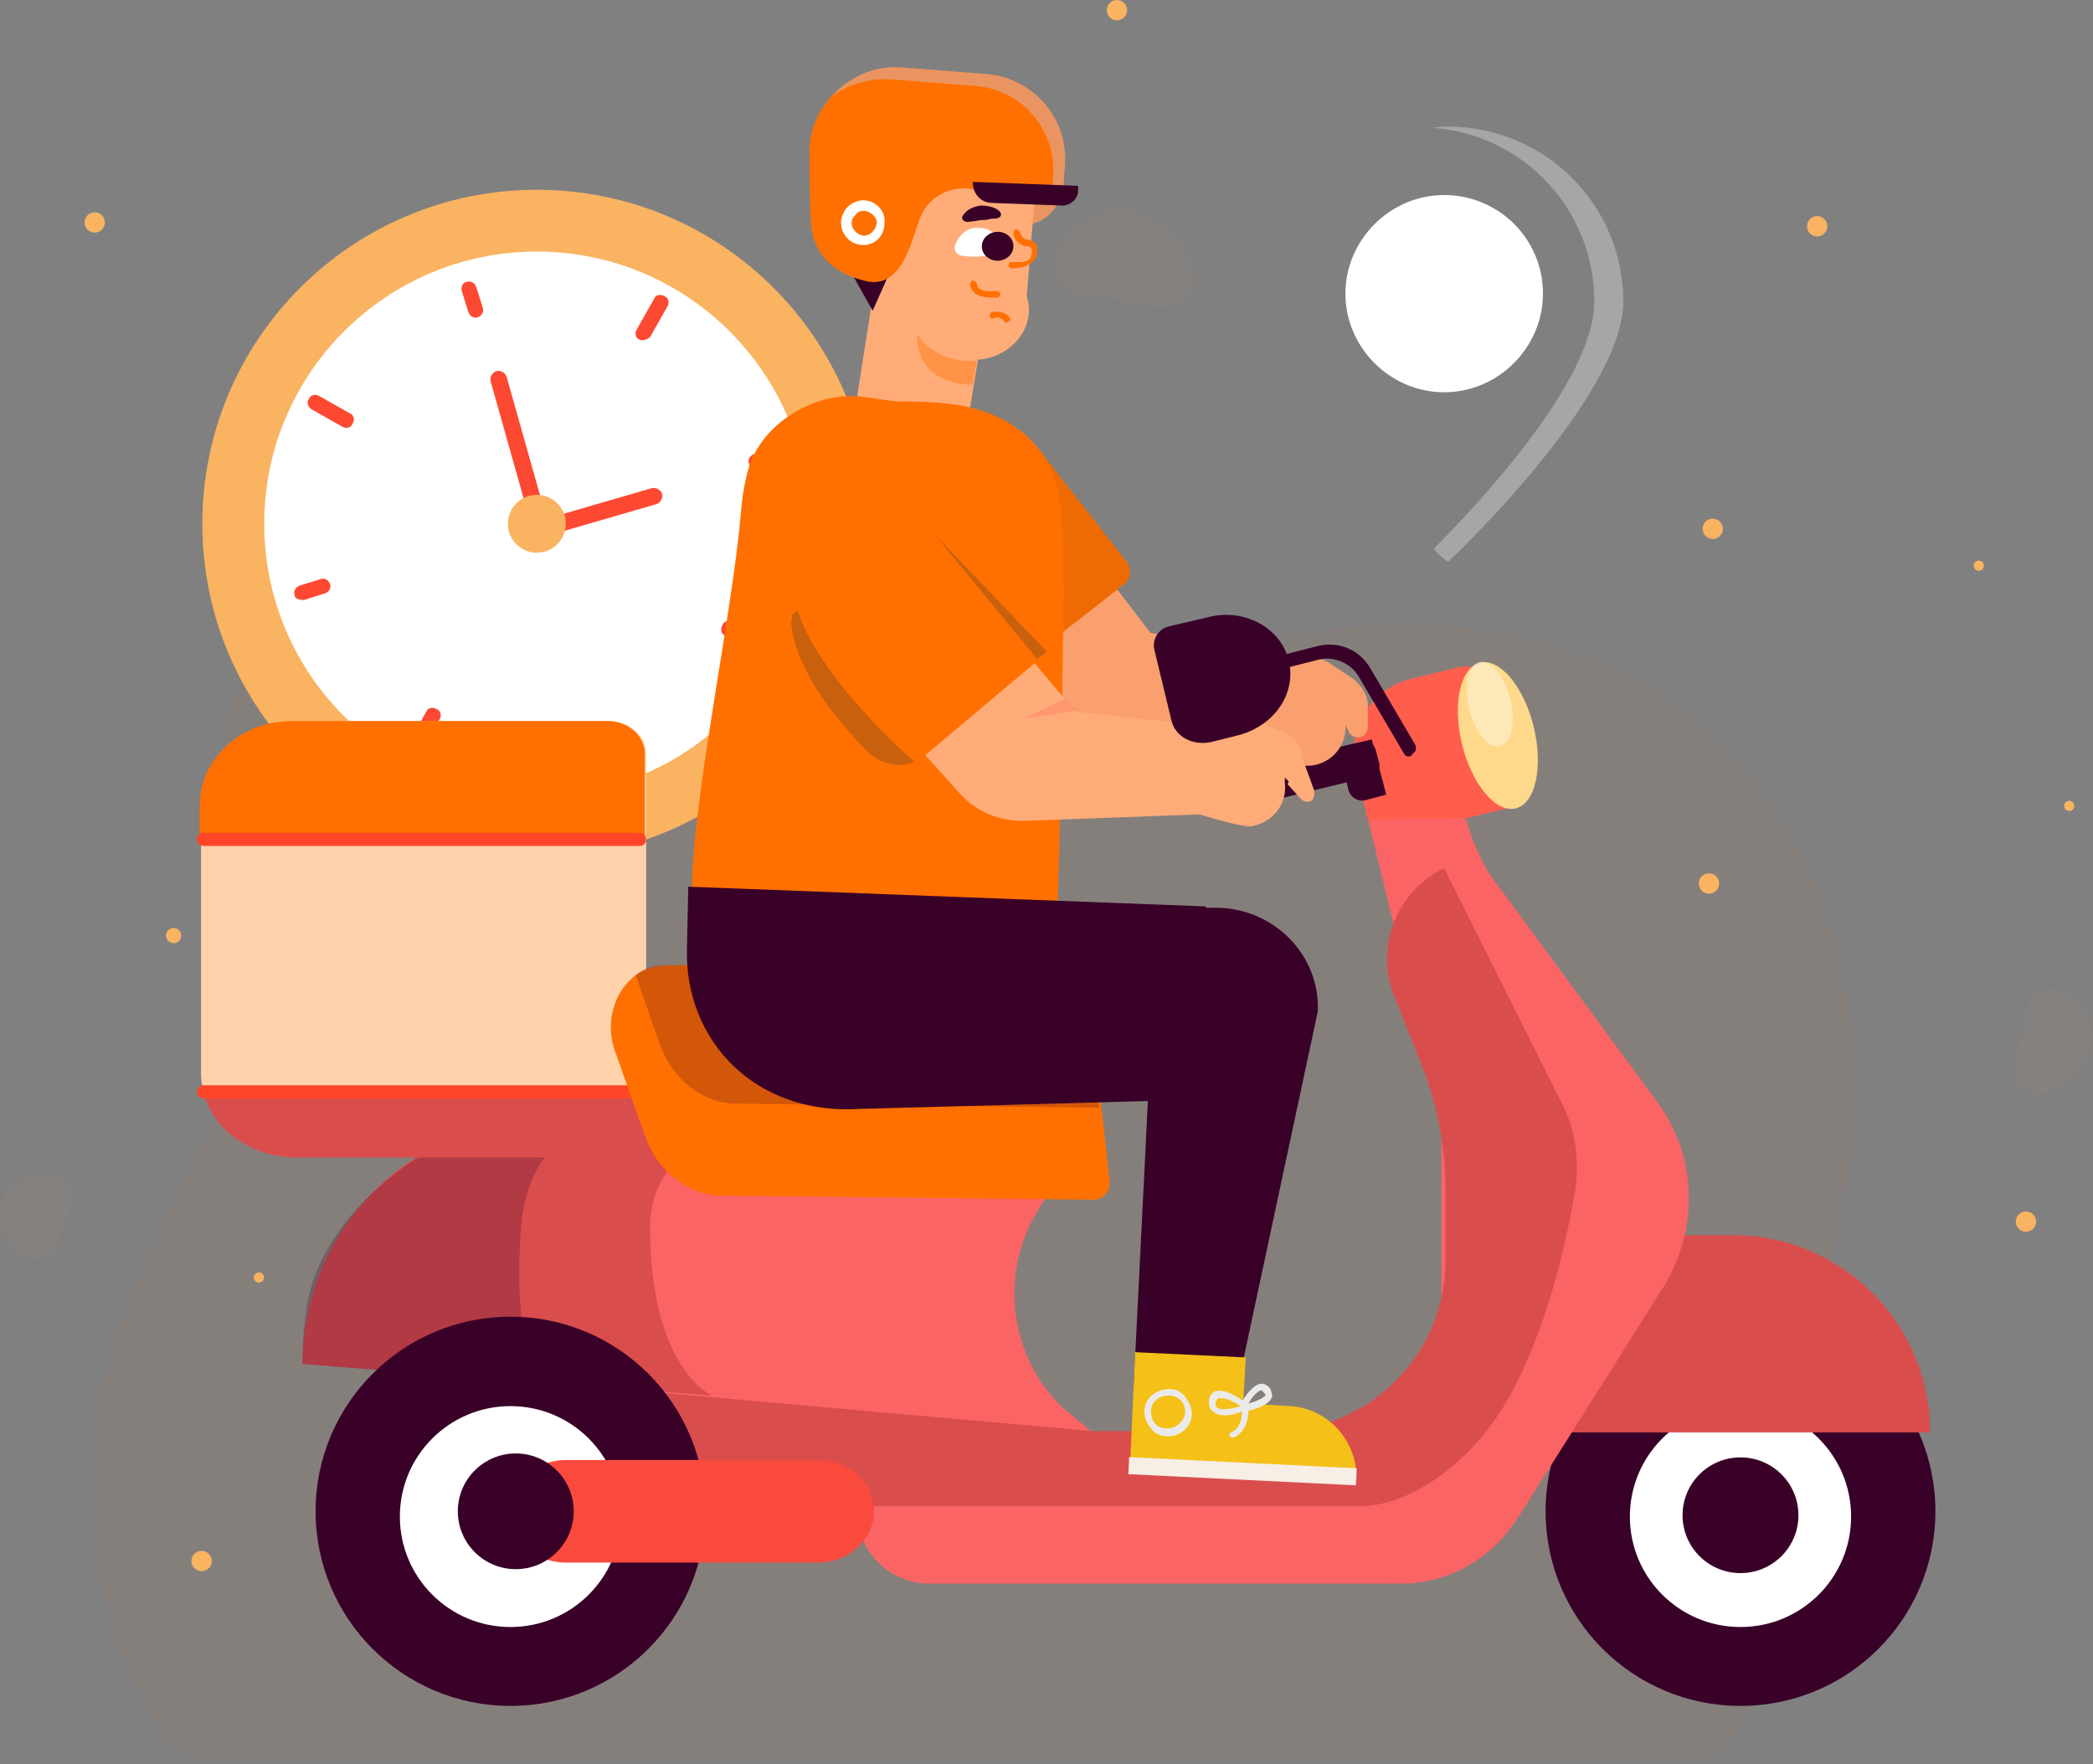 <svg width="414" height="349" viewBox="0 0 414 349" fill="none" xmlns="http://www.w3.org/2000/svg">
<rect x="0" y="0" width="414" height="349" fill="#808080" stroke="none"/>
<g opacity="0.61">
<g opacity="0.61">
<g opacity="0.61">
<g opacity="0.41">
<path opacity="0.41" d="M2.11 246.158C-0.66 242.89 -0.66 237.861 1.858 235.095C4.376 232.329 10.672 230.569 13.442 233.838C16.212 237.107 12.183 241.884 11.427 245.907C9.916 251.439 4.88 249.427 2.11 246.158Z" fill="#FF9455"/>
</g>
<g opacity="0.41">
<path opacity="0.41" d="M410.808 197.63C414.334 200.648 415.089 206.431 412.319 210.454C409.801 214.477 403.002 218.248 399.728 215.231C396.203 212.214 400.232 205.676 400.735 200.648C401.491 193.607 407.283 194.613 410.808 197.63Z" fill="#FF9455"/>
</g>
<g opacity="0.41">
<path opacity="0.41" d="M211.369 46.014C215.146 41.488 222.449 39.979 227.989 42.996C233.529 46.014 238.565 54.311 235.04 58.837C231.263 63.363 222.701 59.089 216.154 58.586C206.837 58.334 207.592 50.791 211.369 46.014Z" fill="#FF9455"/>
</g>
</g>
<g opacity="0.28">
<g opacity="0.28">
<g opacity="0.28">
<path opacity="0.28" d="M26.537 314.047C22.507 290.915 28.803 271.051 30.566 248.422C32.076 227.05 25.529 208.946 22.004 188.328C18.73 170.224 19.989 149.355 23.767 131.503C29.306 107.113 41.897 84.484 59.776 70.655C87.98 49.031 125.5 51.797 156.725 66.38C169.82 72.666 182.41 80.712 196.26 82.975C216.657 85.993 236.551 75.684 256.192 69.398C283.137 60.849 312.851 60.346 338.284 73.672C367.243 88.758 387.64 123.205 385.374 160.921C384.367 178.019 378.827 194.865 380.589 211.963C382.604 229.312 391.166 243.644 395.698 259.988C399.979 274.823 401.49 294.686 398.972 312.79C396.957 326.871 385.122 337.431 370.768 337.431H54.488C40.89 337.18 29.055 327.625 26.537 314.047Z" fill="#FF9455"/>
</g>
</g>
</g>
<g opacity="0.66">
<g opacity="0.66">
<g opacity="0.47">
<path opacity="0.47" d="M366.313 205.549C364.732 184.728 356.511 163.907 342.282 149.08C320.149 125.735 286.632 120.056 257.227 125.419C244.895 127.627 232.564 131.729 220.232 130.467C201.893 128.574 185.767 116.27 169.009 106.806C146.243 94.187 120 87.562 95.969 92.925C68.46 99.235 46.011 122.264 43.165 153.181C41.9 167.061 54.232 191.984 50.438 205.234C46.327 218.799 17.554 259.81 18.186 291.357C18.818 318.173 23.877 328.899 31.15 341.517C33.363 345.619 37.79 348.142 42.533 348.142H325.84H332.796C338.488 348.142 343.547 344.357 345.444 338.994C349.555 326.69 351.452 315.018 345.76 297.982C340.385 280.947 355.246 267.066 360.937 251.608C365.996 237.727 367.577 221.007 366.313 205.549Z" fill="#FF5F00"/>
</g>
</g>
</g>
</g>
</g>
<path d="M106.185 169.667C142.726 169.667 172.349 140.089 172.349 103.602C172.349 67.116 142.726 37.538 106.185 37.538C69.644 37.538 40.022 67.116 40.022 103.602C40.022 140.089 69.644 169.667 106.185 169.667Z" fill="#F9B361"/>
<path d="M106.186 157.442C135.966 157.442 160.107 133.337 160.107 103.602C160.107 73.867 135.966 49.762 106.186 49.762C76.407 49.762 52.266 73.867 52.266 103.602C52.266 133.337 76.407 157.442 106.186 157.442Z" fill="white"/>
<path d="M126.504 67.19C125.722 66.93 125.462 65.889 125.983 65.109L129.37 59.127C129.63 58.346 130.672 58.086 131.454 58.607C132.236 58.867 132.496 59.907 131.975 60.687L128.588 66.67C128.067 67.19 127.025 67.45 126.504 67.19Z" fill="#FD4932"/>
<path d="M81.44 148.86C80.658 148.6 80.397 147.56 80.918 146.78L84.305 140.797C84.566 140.017 85.608 139.757 86.39 140.277C87.171 140.537 87.432 141.578 86.911 142.358L83.524 148.34C83.003 148.86 82.221 149.121 81.44 148.86Z" fill="#FD4932"/>
<path d="M142.916 123.631C143.176 122.851 144.218 122.591 145 123.111L150.992 126.492C151.773 126.752 152.034 127.793 151.513 128.573C151.252 129.353 150.21 129.613 149.429 129.093L143.437 125.712C142.655 125.452 142.395 124.411 142.916 123.631Z" fill="#FD4932"/>
<path d="M61.123 78.894C61.383 78.114 62.425 77.853 63.207 78.374L69.199 81.755C69.98 82.015 70.241 83.055 69.72 83.836C69.459 84.616 68.417 84.876 67.636 84.356L61.644 80.975C60.862 80.454 60.602 79.414 61.123 78.894Z" fill="#FD4932"/>
<path d="M148.125 91.639C147.865 90.859 148.386 90.079 149.167 89.819L152.554 88.778C153.336 88.518 154.117 89.038 154.378 89.819C154.638 90.599 154.117 91.379 153.336 91.639L149.949 92.68C149.167 92.68 148.386 92.419 148.125 91.639Z" fill="#FD4932"/>
<path d="M58.257 117.648C57.997 116.868 58.518 116.087 59.299 115.827L63.468 114.527C64.249 114.267 65.031 114.787 65.291 115.567C65.552 116.348 65.031 117.128 64.249 117.388L60.081 118.688C59.299 118.688 58.257 118.428 58.257 117.648Z" fill="#FD4932"/>
<path d="M118.43 145.479C119.212 145.219 119.993 145.739 120.254 146.52L121.296 149.901C121.556 150.681 121.035 151.461 120.254 151.722C119.472 151.982 118.691 151.462 118.43 150.681L117.388 147.3C117.128 146.52 117.649 145.739 118.43 145.479Z" fill="#FD4932"/>
<path d="M92.383 55.745C93.165 55.485 93.947 56.005 94.207 56.786L95.51 60.947C95.77 61.728 95.249 62.508 94.468 62.768C93.686 63.028 92.904 62.508 92.644 61.728L91.341 57.566C91.081 56.786 91.602 55.745 92.383 55.745Z" fill="#FD4932"/>
<path d="M106.709 103.342C105.927 103.602 104.885 103.081 104.625 102.301L97.071 75.511C96.81 74.731 97.331 73.691 98.113 73.43C98.894 73.17 99.936 73.691 100.197 74.471L107.751 101.261C108.011 102.301 107.49 103.342 106.709 103.342Z" fill="#FD4932"/>
<path d="M105.408 105.164C105.147 104.383 105.668 103.343 106.45 103.083L128.851 96.58C129.633 96.32 130.675 96.841 130.935 97.621C131.196 98.401 130.675 99.441 129.893 99.701L107.491 106.204C106.45 106.464 105.668 105.944 105.408 105.164Z" fill="#FD4932"/>
<path d="M106.188 109.326C109.353 109.326 111.919 106.764 111.919 103.603C111.919 100.443 109.353 97.881 106.188 97.881C103.023 97.881 100.457 100.443 100.457 103.603C100.457 106.764 103.023 109.326 106.188 109.326Z" fill="#F9B361"/>
<path opacity="0.3" d="M286.444 25.052C285.403 25.052 284.621 25.052 283.579 25.312C301.292 26.613 315.358 41.438 315.358 59.645C315.358 75.511 291.654 100.48 283.579 108.543C285.142 110.364 286.444 111.144 286.444 111.144C286.444 111.144 321.089 78.632 321.089 59.645C321.089 40.398 305.46 25.052 286.444 25.052Z" fill="white"/>
<path d="M285.663 38.577C274.984 38.577 266.127 47.42 266.127 58.084C266.127 68.748 274.984 77.591 285.663 77.591C296.343 77.591 305.2 68.748 305.2 58.084C305.2 47.16 296.343 38.577 285.663 38.577Z" fill="white"/>
<path d="M344.274 337.431C365.565 337.431 382.826 320.196 382.826 298.937C382.826 277.677 365.565 260.442 344.274 260.442C322.982 260.442 305.722 277.677 305.722 298.937C305.722 320.196 322.982 337.431 344.274 337.431Z" fill="#390028"/>
<path d="M344.273 321.826C356.357 321.826 366.153 312.044 366.153 299.978C366.153 287.911 356.357 278.13 344.273 278.13C332.188 278.13 322.392 287.911 322.392 299.978C322.392 312.044 332.188 321.826 344.273 321.826Z" fill="white"/>
<path d="M290.873 244.316H342.71C364.33 244.316 381.783 261.742 381.783 283.33H290.612V244.316H290.873Z" fill="#DA4D4D"/>
<path d="M327.863 218.046L296.083 174.87C293.218 171.229 291.395 166.807 290.092 162.385L289.832 161.865L299.47 159.524C300.251 159.264 300.772 158.484 300.512 157.964L295.041 135.855C294.26 132.994 291.395 131.434 288.79 131.954L279.152 134.295C271.337 136.116 266.388 144.179 268.211 151.981V152.242L277.589 190.736L285.143 179.031V286.452L300.251 300.237L329.426 253.939C336.198 242.235 335.417 228.45 327.863 218.046Z" fill="#FB6464"/>
<path d="M290.092 162.385L289.832 161.865L299.47 159.524C300.251 159.264 300.772 158.484 300.512 157.964L295.041 135.855C294.26 132.994 291.395 131.434 288.79 131.954L279.152 134.295C271.337 136.116 266.388 144.179 268.211 151.981V152.242L270.556 162.125L289.05 161.865C289.832 162.125 290.092 162.125 290.092 162.385Z" fill="#FF5E4D"/>
<path d="M183.814 313.241H277.069C291.916 313.241 304.159 301.016 304.159 286.191V283.329H169.487V299.195C169.748 306.998 175.999 313.241 183.814 313.241Z" fill="#FB6464"/>
<path d="M216.113 283.33L62.165 269.805C60.863 269.805 60.081 268.504 60.081 267.464C60.342 265.383 60.342 262.522 60.863 260.701C65.03 238.333 84.827 221.687 108.271 221.687H206.735C210.903 221.687 213.248 226.109 211.164 229.75L205.172 239.634C197.618 252.118 199.702 268.244 210.122 278.388L216.113 283.33Z" fill="#FB6464"/>
<path d="M216.113 221.426H108.271C85.348 221.426 66.072 237.292 61.123 258.88C60.341 262.262 59.82 265.903 59.82 269.805L140.832 276.047C140.832 276.047 128.589 270.845 128.589 242.754C128.589 221.166 158.545 221.166 158.545 221.166" fill="#DA4D4D"/>
<path opacity="0.25" d="M158.284 221.426H104.364C90.037 221.426 63.728 237.292 60.602 258.88C60.081 262.262 59.82 265.903 59.82 269.805L108.792 273.706C108.792 273.706 100.977 271.365 103.061 242.754C104.885 221.426 121.816 221.166 121.816 221.166" fill="#390028"/>
<path d="M57.998 228.189H120.515C124.683 228.189 127.808 225.328 127.808 221.687V149.12C127.808 145.478 124.422 142.617 120.515 142.617H57.998C47.839 142.617 39.764 150.16 39.764 159.263V211.803C39.503 220.646 47.839 228.189 57.998 228.189Z" fill="#FFD2AB"/>
<path d="M58.823 228.965H122.892C127.163 228.965 130.366 220.765 130.366 217.286C130.366 217.286 40.136 215.298 40.403 216.54C42.272 223.498 49.746 228.965 58.823 228.965Z" fill="#DA4D4D"/>
<path d="M127.548 165.246V149.12C127.548 145.478 124.161 142.617 120.254 142.617H57.737C47.578 142.617 39.503 150.16 39.503 159.263V165.766L127.548 165.246Z" fill="#FF7000"/>
<path d="M126.504 217.266H40.283C39.501 217.266 38.98 216.746 38.98 215.965C38.98 215.185 39.501 214.665 40.283 214.665H126.504C127.286 214.665 127.807 215.185 127.807 215.965C127.807 216.746 127.286 217.266 126.504 217.266Z" fill="#FF4628"/>
<path d="M126.504 167.328H40.283C39.501 167.328 38.98 166.807 38.98 166.027C38.98 165.247 39.501 164.727 40.283 164.727H126.504C127.286 164.727 127.807 165.247 127.807 166.027C127.807 166.807 127.286 167.328 126.504 167.328Z" fill="#FF4628"/>
<path d="M219.497 233.651C219.758 235.471 218.195 237.292 216.371 237.292L142.914 236.512C136.141 236.512 129.89 231.57 127.545 224.547L121.554 207.641C118.949 199.838 123.638 191.515 130.932 190.995L201.263 188.914C208.817 188.654 215.069 194.896 216.111 203.219L219.497 233.651Z" fill="#FF7000"/>
<path opacity="0.22" d="M201.004 188.915L130.673 190.996C128.849 190.996 127.026 191.776 125.724 192.816L130.412 206.341C133.017 213.624 139.009 218.306 145.781 218.306L217.415 219.086L215.592 203.22C214.81 194.897 208.559 188.655 201.004 188.915Z" fill="#390028"/>
<path d="M310.67 222.467C310.409 221.427 309.888 220.387 309.628 219.606L285.663 171.748C276.285 176.17 271.857 187.354 275.764 196.978L281.235 210.763C284.36 218.566 285.923 227.149 285.923 235.472V249.257C285.923 267.984 270.815 283.07 252.06 283.07H216.113L113.741 273.966V297.895H169.746H216.113H269.252C279.151 297.895 291.914 288.792 298.948 275.527C305.981 262.522 309.628 246.396 311.191 237.553C312.232 232.871 312.232 227.409 310.67 222.467Z" fill="#DA4D4D"/>
<path d="M299.804 159.893C303.717 158.939 305.312 151.718 303.367 143.764C301.422 135.811 296.673 130.136 292.76 131.09C288.847 132.044 287.252 139.266 289.197 147.219C291.142 155.173 295.891 160.847 299.804 159.893Z" fill="#FFD98B"/>
<path opacity="0.39" d="M296.717 147.611C298.953 147.065 299.853 142.89 298.727 138.286C297.601 133.681 294.875 130.39 292.639 130.935C290.403 131.48 289.503 135.655 290.629 140.26C291.755 144.865 294.481 148.156 296.717 147.611Z" fill="white"/>
<path d="M271.335 153.541L243.462 160.303C242.421 160.563 241.379 159.783 241.118 158.743L240.337 155.882C240.076 154.841 240.858 153.801 241.9 153.541L269.772 146.778C270.814 146.518 271.856 147.299 272.116 148.339L272.898 151.2C272.898 152.24 272.377 153.281 271.335 153.541Z" fill="#390028"/>
<path d="M274.201 157.182L270.293 158.223C268.73 158.743 266.907 157.702 266.646 155.882L264.562 147.819L271.335 146.258L274.201 157.182Z" fill="#390028"/>
<path d="M244.246 161.865C242.162 162.385 240.078 161.085 239.557 159.004L239.036 157.183C238.515 155.102 239.817 153.021 241.902 152.501C243.986 151.981 246.07 153.282 246.591 155.362L247.112 157.183C247.633 159.264 246.33 161.345 244.246 161.865Z" fill="#390028"/>
<path d="M100.978 337.43C122.27 337.43 139.53 320.195 139.53 298.936C139.53 277.676 122.27 260.441 100.978 260.441C79.686 260.441 62.426 277.676 62.426 298.936C62.426 320.195 79.686 337.43 100.978 337.43Z" fill="#390028"/>
<path d="M100.976 321.826C113.06 321.826 122.857 312.044 122.857 299.977C122.857 287.911 113.06 278.129 100.976 278.129C88.891 278.129 79.095 287.911 79.095 299.977C79.095 312.044 88.891 321.826 100.976 321.826Z" fill="white"/>
<path d="M161.933 309.08H111.92C105.929 309.08 100.979 304.658 100.979 298.936C100.979 293.214 105.929 288.792 111.92 288.792H161.933C167.925 288.792 172.874 293.214 172.874 298.936C172.874 304.398 167.925 309.08 161.933 309.08Z" fill="#F94A3D"/>
<path d="M102.019 310.38C108.349 310.38 113.48 305.256 113.48 298.936C113.48 292.615 108.349 287.492 102.019 287.492C95.689 287.492 90.558 292.615 90.558 298.936C90.558 305.256 95.689 310.38 102.019 310.38Z" fill="#390028"/>
<path d="M344.273 311.16C350.603 311.16 355.734 306.036 355.734 299.716C355.734 293.395 350.603 288.271 344.273 288.271C337.943 288.271 332.812 293.395 332.812 299.716C332.812 306.036 337.943 311.16 344.273 311.16Z" fill="#390028"/>
<path d="M270.554 139.494C270.554 137.413 269.252 135.593 267.689 134.292L263 131.171C260.916 129.87 258.572 129.87 256.488 130.911L227.574 125.189L203.088 93.197L186.417 119.467L209.079 146.257L247.371 146.517C251.799 148.597 256.749 151.459 258.051 151.459C262.219 151.719 265.866 148.597 266.126 144.436V143.395L266.908 144.956C267.168 145.216 267.429 145.736 267.95 145.736C269.252 146.257 270.554 145.216 270.554 143.656V139.494Z" fill="#F9A06E"/>
<path d="M222.365 115.566L196.055 136.114L172.872 111.925L205.172 88.516L222.886 111.145C223.928 112.445 223.667 114.526 222.365 115.566Z" fill="#EE6B04"/>
<path d="M201.966 44.544C206.278 44.714 209.916 41.245 210.092 36.796C210.268 32.346 206.915 28.601 202.602 28.431C198.29 28.261 194.651 31.73 194.476 36.18C194.3 40.629 197.653 44.374 201.966 44.544Z" fill="#EA9561"/>
<path d="M204.914 33.116C204.914 28.434 200.225 24.272 194.495 24.272L182.773 24.012C177.042 23.752 172.614 27.654 172.614 32.335L173.135 55.484L169.228 80.453C168.707 83.835 171.311 86.696 174.958 87.476L183.815 88.776C187.462 89.297 190.848 87.216 191.369 83.835L193.453 71.09C193.713 71.09 193.974 71.09 194.234 71.09C200.746 70.049 204.914 64.327 203.091 58.605L204.654 39.358L204.914 33.116Z" fill="#FFAC79"/>
<path d="M196.576 62.248C196.576 62.248 198.4 61.728 199.181 63.029L196.576 62.248Z" fill="#FFAC79"/>
<path d="M199.182 63.808C198.921 63.808 198.661 63.808 198.661 63.548C197.879 62.508 196.577 62.768 196.577 63.028C196.316 63.028 195.795 63.028 195.795 62.508C195.795 62.248 195.795 61.727 196.316 61.727C196.316 61.727 198.4 61.207 199.703 62.768C199.963 63.028 199.963 63.548 199.442 63.548C199.442 63.808 199.442 63.808 199.182 63.808Z" fill="#FF7000"/>
<path d="M190.845 43.78C191.366 44.04 191.887 43.78 192.408 43.78C192.93 43.78 193.711 43.52 194.232 43.52C194.753 43.52 195.274 43.52 196.056 43.26C196.577 43.26 197.358 43.26 197.619 43C198.14 42.74 198.14 42.22 197.619 41.7C197.098 41.179 195.795 40.659 193.972 40.659C192.148 40.919 191.106 41.7 190.585 42.48C190.064 43 190.324 43.52 190.845 43.78Z" fill="#390028"/>
<path d="M201.263 46.38C201.263 47.681 202.305 48.461 203.347 48.461C204.128 48.461 204.649 48.981 204.649 49.761V50.022C204.649 51.582 203.607 52.623 202.044 52.883H199.96" fill="#FFAC79"/>
<path d="M200.222 53.143C199.962 53.143 199.701 52.883 199.44 52.623C199.44 52.362 199.701 51.842 199.962 51.842H202.046C202.567 51.842 203.088 51.582 203.609 51.322C203.869 50.802 204.13 50.282 204.13 49.761V49.501C204.13 49.241 204.13 49.241 203.869 48.981C203.869 48.981 203.609 48.721 203.348 48.721C201.785 48.721 200.483 47.421 200.483 46.12C200.483 45.86 200.743 45.34 201.004 45.34C201.264 45.34 201.525 45.6 201.785 45.86C201.785 46.64 202.567 47.421 203.348 47.421C203.869 47.421 204.39 47.681 204.651 47.941C204.911 48.201 205.172 48.721 205.172 49.241V49.501C205.172 50.282 204.911 51.322 204.13 51.842C203.609 52.362 202.567 52.883 201.785 52.883L200.222 53.143Z" fill="#FF7000"/>
<path d="M197.879 48.722C197.618 47.422 196.837 45.341 193.971 45.081C193.45 45.081 193.189 45.081 192.668 45.081C190.845 45.341 189.542 46.902 189.021 48.202C188.5 49.243 189.021 50.283 190.063 50.543C192.929 51.063 195.794 50.543 197.097 50.283C197.618 50.283 197.879 49.763 197.879 49.243C198.139 49.243 197.879 48.983 197.879 48.722Z" fill="white"/>
<path d="M197.477 51.569C199.201 51.482 200.534 50.132 200.454 48.554C200.375 46.976 198.912 45.767 197.188 45.855C195.463 45.942 194.13 47.291 194.21 48.87C194.29 50.448 195.752 51.656 197.477 51.569Z" fill="#390028"/>
<path d="M197.359 58.086C197.359 58.086 192.93 58.866 192.67 56.005L197.359 58.086Z" fill="#FFAC79"/>
<path d="M196.055 58.866C195.013 58.866 193.71 58.606 192.929 58.086C192.408 57.566 191.887 57.045 191.887 56.265C191.887 56.005 192.147 55.485 192.408 55.485C192.668 55.485 193.189 55.745 193.189 56.005C193.189 56.525 193.45 56.785 193.71 57.045C194.492 57.826 196.576 57.566 197.097 57.566C197.358 57.566 197.879 57.826 197.879 58.086C197.879 58.346 197.618 58.866 197.358 58.866C197.358 58.866 196.837 58.866 196.055 58.866Z" fill="#FF7000"/>
<path opacity="0.41" d="M181.471 66.148C181.471 66.148 184.597 71.871 193.193 71.35L192.412 76.032C191.891 76.292 180.95 76.032 181.471 66.148Z" fill="#FF7000"/>
<path d="M168.967 54.964L172.614 61.467L177.824 49.762C178.605 47.941 175.219 51.323 174.438 49.762L173.656 48.202H173.396C169.228 47.681 166.623 51.843 168.967 54.964Z" fill="#390028"/>
<path d="M170.791 55.484C178.866 57.825 180.429 46.381 182.253 42.479C184.337 38.058 189.807 35.977 194.235 38.058C201.008 40.919 205.436 40.399 209.864 40.139L210.385 33.116C211.167 23.753 204.134 15.69 195.017 14.909L178.345 13.609C168.968 12.828 160.893 19.851 160.111 28.954C160.111 28.954 160.111 39.098 160.372 43.78C160.893 53.664 170.27 55.224 170.791 55.484Z" fill="#FF7000"/>
<path d="M210.645 32.856C211.427 23.492 204.394 15.429 195.277 14.649L178.605 13.348C173.135 12.828 167.925 15.169 164.539 19.07C167.665 16.73 171.833 15.429 176.261 15.689L192.932 16.99C202.31 17.77 209.082 25.833 208.301 35.197L207.78 40.138C208.561 40.138 209.343 40.138 210.124 39.878L210.645 32.856Z" fill="#EA9561"/>
<path d="M210.124 40.658L196.318 40.138C193.974 40.138 192.411 38.317 192.411 35.976L213.25 36.756V37.797C213.25 39.357 211.687 40.658 210.124 40.658Z" fill="#390028"/>
<path d="M170.791 48.461C170.791 48.461 170.531 48.461 170.791 48.461C168.186 48.461 166.362 46.38 166.362 44.039C166.362 42.999 166.883 41.699 167.665 40.918C168.447 40.138 169.749 39.618 170.791 39.618C173.136 39.618 175.22 41.698 174.96 44.039C174.96 46.64 173.136 48.461 170.791 48.461ZM170.791 41.699C170.27 41.699 169.489 41.959 169.228 42.479C168.707 42.999 168.446 43.519 168.446 44.039C168.446 45.34 169.489 46.38 170.791 46.64C172.094 46.64 173.136 45.6 173.396 44.299C173.657 42.999 172.094 41.699 170.791 41.699Z" fill="white"/>
<path d="M209.08 96.579C208.819 95.279 208.298 93.978 207.777 92.678C205.172 86.696 199.702 83.054 194.232 81.234C189.282 79.673 183.812 79.413 178.603 79.413C174.695 79.413 171.048 78.113 167.141 78.373C159.326 78.893 151.251 84.095 148.386 91.638C147.344 94.759 146.823 98.14 146.563 101.261C145 120.248 137.706 154.321 136.925 173.568C136.404 184.752 144.479 190.735 144.218 201.919V192.555L208.559 196.197L209.08 182.932C209.601 168.106 209.861 153.02 210.121 138.195C210.121 130.652 210.382 123.369 210.382 115.827C210.121 109.844 210.642 103.082 209.08 96.579Z" fill="#FF7000"/>
<path opacity="0.27" d="M180.948 150.679C176.519 147.038 161.411 132.472 157.764 120.768L156.722 121.548C156.722 122.068 156.722 122.589 156.462 123.109C157.504 133.253 166.36 143.396 171.831 148.858C174.436 151.199 177.822 151.98 180.948 150.679Z" fill="#353535"/>
<path opacity="0.27" d="M205.173 130.393L206.997 128.832L184.855 105.683L205.173 130.393Z" fill="#353535"/>
<path d="M259.873 156.141L257.789 150.419L257.529 149.119C257.008 147.038 255.705 145.477 253.621 144.697L248.412 142.616C246.067 141.836 243.723 142.096 242.16 143.657H239.555L212.725 140.795L204.65 131.172L183.029 149.379L190.062 157.182C193.188 160.563 197.617 162.384 202.305 162.384L237.211 161.083C241.639 162.384 246.328 163.684 247.63 163.424C251.798 162.644 254.663 159.002 254.142 154.841V153.8L254.924 154.581L254.663 155.101L257.268 157.962C257.789 158.742 259.092 158.742 259.613 158.222C259.873 157.702 260.134 156.921 259.873 156.141Z" fill="#FFAC79"/>
<path opacity="0.41" d="M212.987 140.535L202.567 142.096C202.567 142.096 211.163 137.934 210.903 138.194C210.903 138.715 212.987 140.795 212.987 140.535Z" fill="#FF755F"/>
<path d="M240.86 179.55H238.515V179.29L136.144 175.388L135.883 187.613C135.362 205.82 149.428 220.645 170.007 219.345L227.054 217.784L224.188 275.266L245.027 273.185L260.656 200.098C261.177 189.173 252.321 179.81 240.86 179.55Z" fill="#390028"/>
<path d="M268.303 292.691C268.563 285.149 262.833 278.646 255.278 278.126L245.901 277.606L246.422 268.502L224.541 267.462L223.499 290.351L245.38 291.391L268.303 292.691Z" fill="#F5C017"/>
<path d="M268.36 290.424L223.35 288.214L223.184 291.591L268.194 293.801L268.36 290.424Z" fill="#F7EEE6"/>
<path d="M246.68 279.167C246.419 279.167 245.898 278.907 245.638 278.647C245.377 278.386 245.377 277.866 245.638 277.346C246.94 275.005 248.243 273.965 249.285 273.705C249.806 273.705 250.327 273.705 251.109 274.485C251.63 275.265 251.63 276.046 251.63 276.306C251.109 277.606 249.546 278.386 246.68 279.167C246.94 279.167 246.68 279.167 246.68 279.167ZM249.546 275.005C249.025 275.005 247.982 275.785 246.94 277.606C249.025 277.086 250.067 276.306 250.327 276.046C250.327 276.046 250.327 275.785 250.067 275.525C249.806 275.265 249.546 275.005 249.546 275.005Z" fill="#EAEAEA"/>
<path d="M242.251 279.946C241.209 279.946 240.428 279.686 239.907 279.166C239.385 278.906 239.125 278.126 239.125 277.085C239.125 276.045 239.907 275.525 240.167 275.265C241.47 274.744 243.293 275.265 245.899 277.085C246.42 277.345 246.68 278.126 246.42 278.646C246.159 278.906 245.899 279.166 245.638 279.166C244.596 279.686 243.293 279.946 242.251 279.946ZM241.47 276.565C241.209 276.565 241.209 276.565 240.949 276.565C240.949 276.565 240.688 276.825 240.428 277.345C240.428 277.866 240.428 278.126 240.688 278.386C241.209 278.906 243.033 278.906 245.378 278.126C243.554 276.825 242.251 276.565 241.47 276.565Z" fill="#EAEAEA"/>
<path d="M243.813 284.369C243.553 284.369 243.292 284.109 243.292 284.109C243.032 283.849 243.292 283.329 243.553 283.329C245.898 282.288 245.637 278.907 245.637 278.907C245.637 278.647 245.898 278.127 246.158 278.127C246.419 278.127 246.94 278.387 246.94 278.647C246.94 278.907 247.2 282.808 244.074 284.369C244.074 284.109 243.813 284.369 243.813 284.369Z" fill="#EAEAEA"/>
<path d="M231.053 284.108C231.053 284.108 231.053 283.848 231.053 284.108C229.49 284.108 228.447 283.588 227.666 282.547C226.884 281.507 226.363 280.466 226.363 279.166C226.363 276.565 228.708 274.744 231.313 274.744C232.616 274.744 233.658 275.264 234.439 276.305C235.221 277.345 235.742 278.386 235.742 279.686C235.742 282.027 233.658 284.108 231.053 284.108ZM231.053 276.045C229.229 276.045 227.666 277.345 227.666 279.166C227.666 279.946 227.926 280.987 228.447 281.507C228.968 282.287 230.011 282.547 230.792 282.547C232.616 282.547 234.179 281.247 234.439 279.426C234.439 278.646 234.179 277.605 233.658 277.085C232.876 276.305 232.095 276.045 231.053 276.045C231.313 276.045 231.053 276.045 231.053 276.045Z" fill="#EAEAEA"/>
<path d="M231.219 123.889L239.033 122.068C246.066 120.247 253.36 124.149 254.923 130.651C256.486 137.154 252.058 143.656 244.764 145.477L239.554 146.777C235.907 147.558 232.521 145.737 231.74 142.616L228.353 128.57C227.832 126.49 229.135 124.409 231.219 123.889Z" fill="#390028"/>
<path d="M278.627 149.639C278.106 149.639 277.845 149.379 277.585 148.859L268.728 133.773C267.166 131.172 264.04 129.872 261.174 130.392L247.889 133.773C247.108 134.033 246.587 133.513 246.327 132.733C246.066 131.952 246.587 131.432 247.369 131.172L260.653 127.791C264.821 126.75 268.989 128.571 271.073 132.212L279.929 147.298C280.19 147.818 280.19 148.599 279.408 149.119C279.148 149.639 278.888 149.639 278.627 149.639Z" fill="#390028"/>
<path d="M338.788 106.61C339.901 106.61 340.803 105.709 340.803 104.598C340.803 103.488 339.901 102.587 338.788 102.587C337.675 102.587 336.773 103.488 336.773 104.598C336.773 105.709 337.675 106.61 338.788 106.61Z" fill="#F9B361"/>
<path d="M359.436 46.767C360.549 46.767 361.451 45.867 361.451 44.756C361.451 43.645 360.549 42.744 359.436 42.744C358.323 42.744 357.421 43.645 357.421 44.756C357.421 45.867 358.323 46.767 359.436 46.767Z" fill="#F9B361"/>
<path d="M39.881 310.777C40.994 310.777 41.896 309.877 41.896 308.766C41.896 307.655 40.994 306.754 39.881 306.754C38.768 306.754 37.866 307.655 37.866 308.766C37.866 309.877 38.768 310.777 39.881 310.777Z" fill="#F9B361"/>
<path d="M400.735 243.644C401.847 243.644 402.749 242.744 402.749 241.633C402.749 240.522 401.847 239.621 400.735 239.621C399.622 239.621 398.72 240.522 398.72 241.633C398.72 242.744 399.622 243.644 400.735 243.644Z" fill="#F9B361"/>
<path d="M220.938 4.023C222.05 4.023 222.952 3.122 222.952 2.012C222.952 0.901 222.05 0 220.938 0C219.825 0 218.923 0.901 218.923 2.012C218.923 3.122 219.825 4.023 220.938 4.023Z" fill="#F9B361"/>
<path d="M18.73 46.014C19.842 46.014 20.744 45.113 20.744 44.002C20.744 42.891 19.842 41.99 18.73 41.99C17.617 41.99 16.715 42.891 16.715 44.002C16.715 45.113 17.617 46.014 18.73 46.014Z" fill="#F9B361"/>
<path d="M338.032 176.762C339.145 176.762 340.047 175.861 340.047 174.75C340.047 173.639 339.145 172.739 338.032 172.739C336.92 172.739 336.018 173.639 336.018 174.75C336.018 175.861 336.92 176.762 338.032 176.762Z" fill="#F9B361"/>
<path d="M391.417 112.896C391.973 112.896 392.424 112.446 392.424 111.891C392.424 111.335 391.973 110.885 391.417 110.885C390.86 110.885 390.409 111.335 390.409 111.891C390.409 112.446 390.86 112.896 391.417 112.896Z" fill="#F9B361"/>
<path d="M409.296 160.418C409.853 160.418 410.304 159.967 410.304 159.412C410.304 158.857 409.853 158.406 409.296 158.406C408.74 158.406 408.289 158.857 408.289 159.412C408.289 159.967 408.74 160.418 409.296 160.418Z" fill="#F9B361"/>
<path d="M51.212 253.702C51.768 253.702 52.219 253.252 52.219 252.696C52.219 252.141 51.768 251.69 51.212 251.69C50.655 251.69 50.204 252.141 50.204 252.696C50.204 253.252 50.655 253.702 51.212 253.702Z" fill="#F9B361"/>
<path d="M34.341 186.568C35.176 186.568 35.852 185.893 35.852 185.059C35.852 184.226 35.176 183.551 34.341 183.551C33.507 183.551 32.83 184.226 32.83 185.059C32.83 185.893 33.507 186.568 34.341 186.568Z" fill="#F9B361"/>
</svg>
